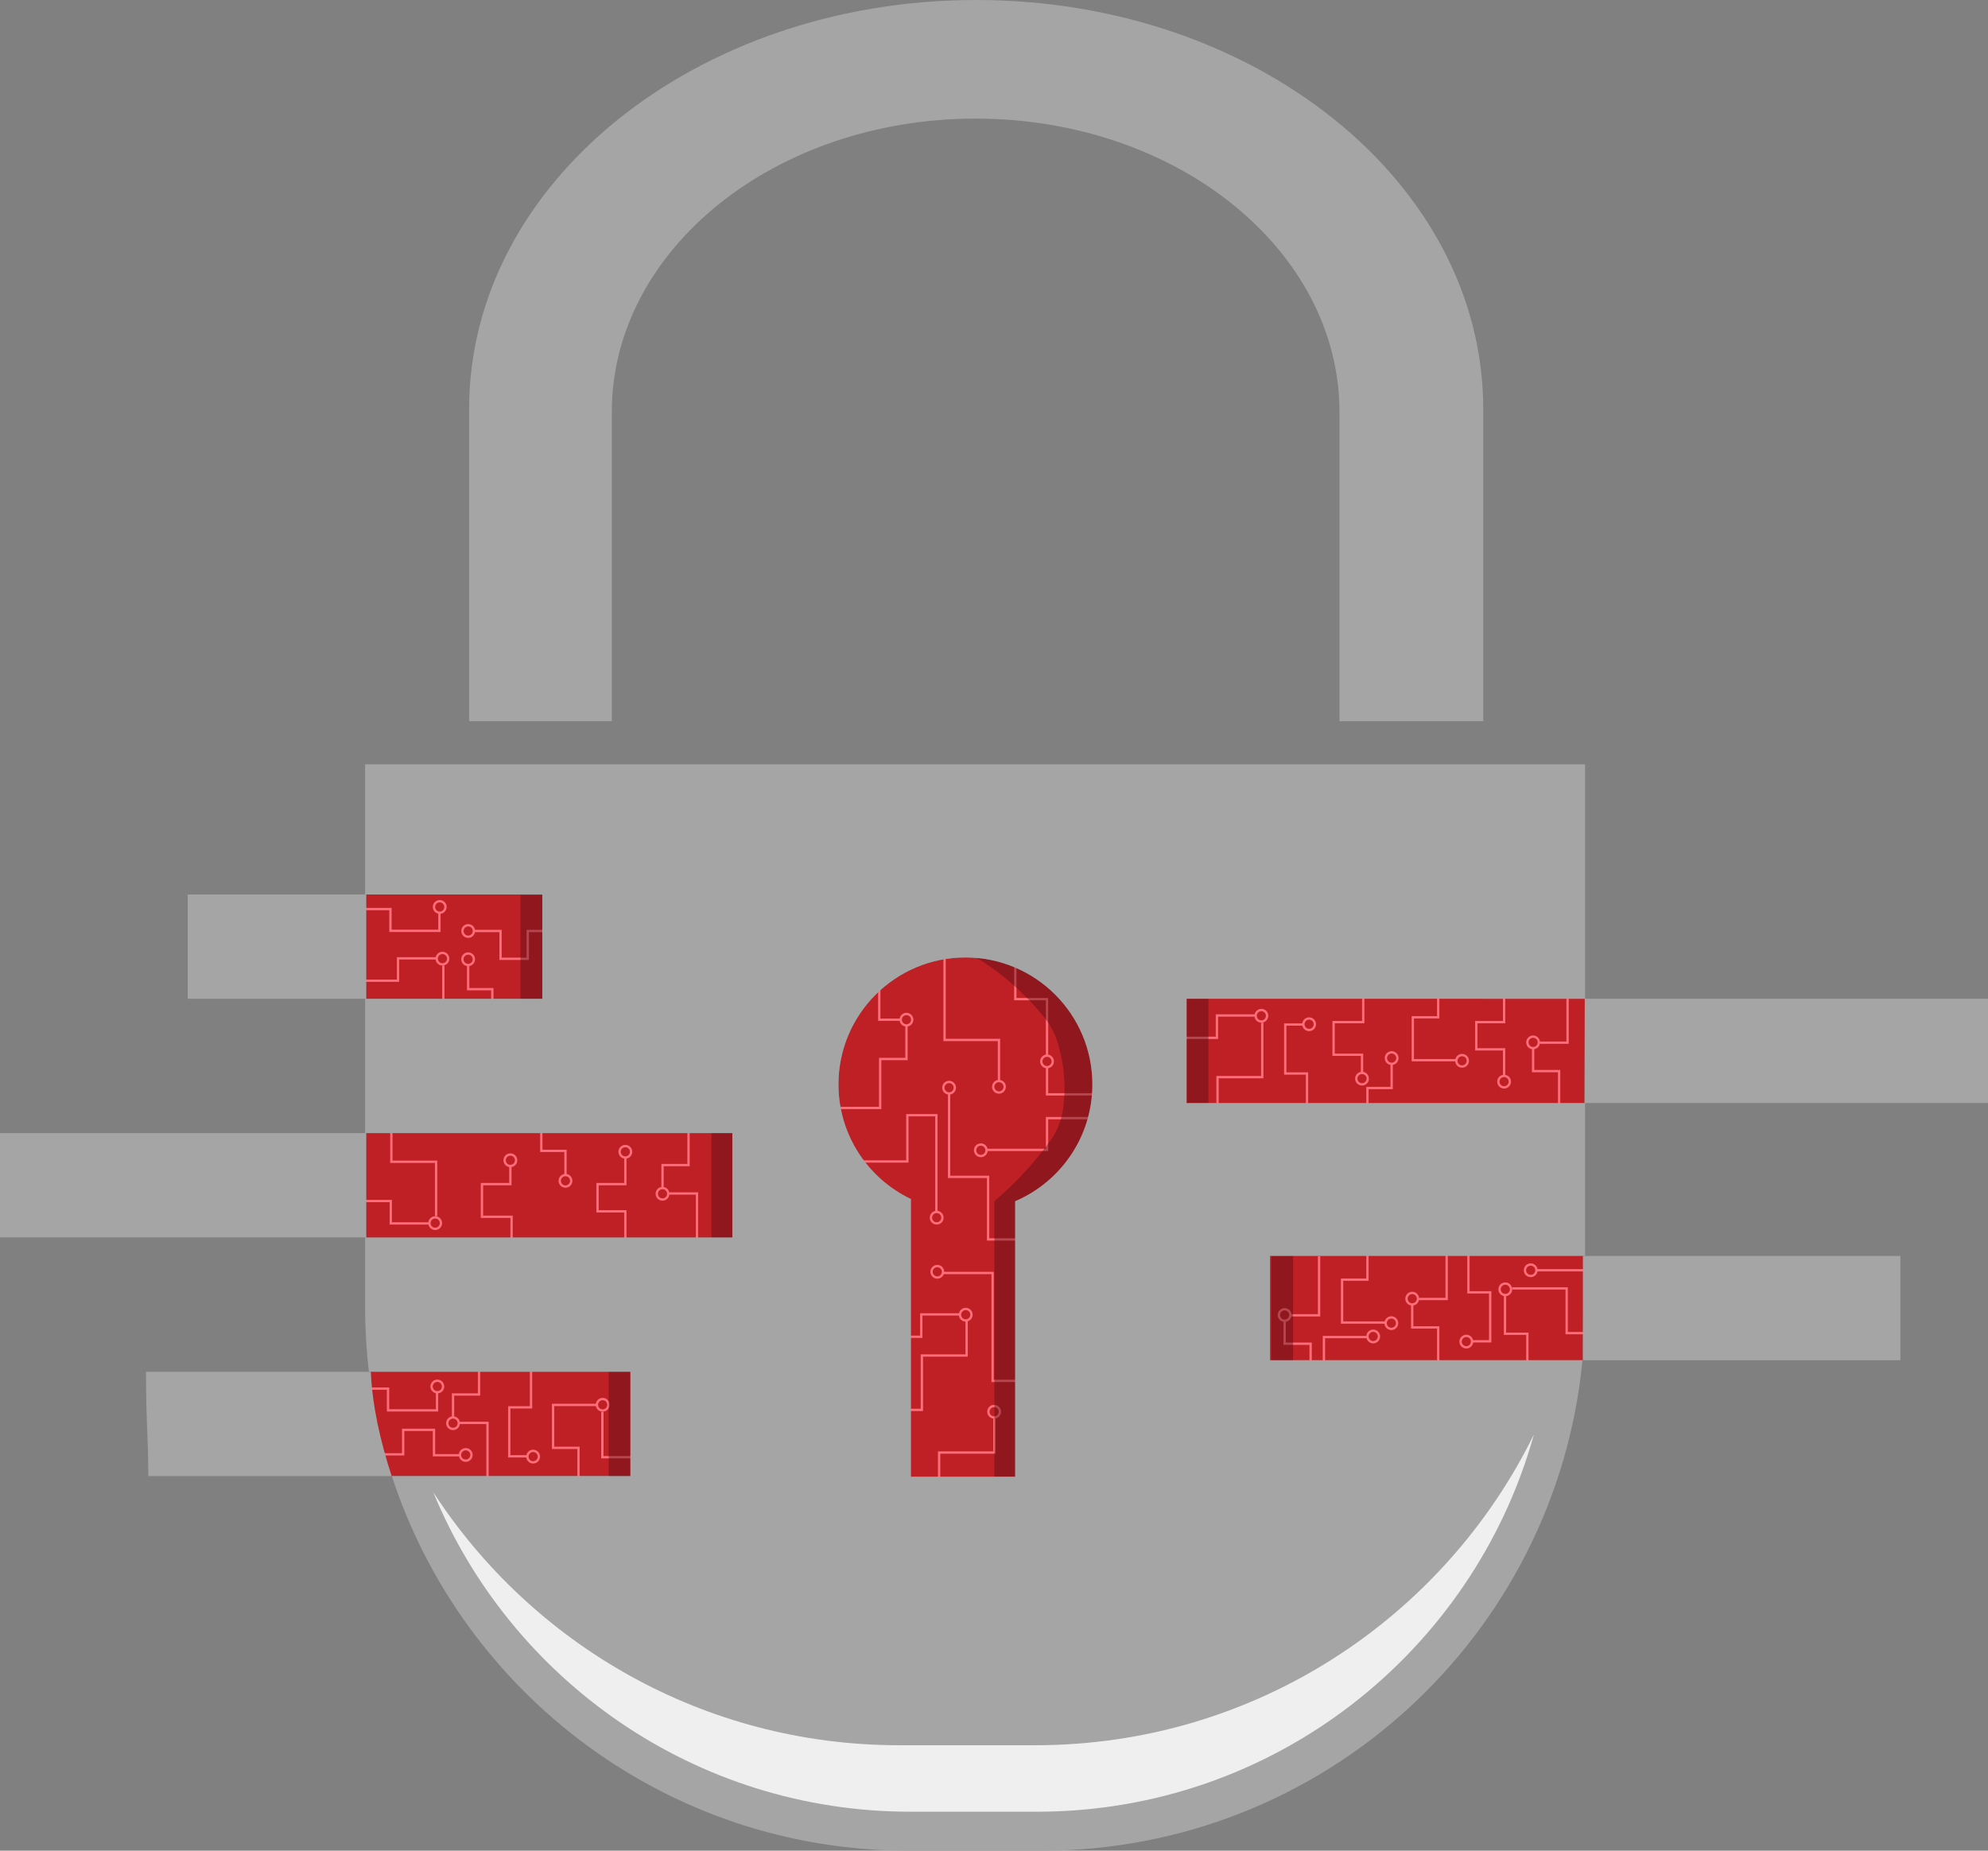 <?xml version="1.0" encoding="UTF-8"?>
<svg id="Layer_1" data-name="Layer 1" xmlns="http://www.w3.org/2000/svg" viewBox="0 0 857.8 798.65">
  <rect x="0" y="0" width="857.8" height="798.65" fill="#808080" stroke="none"/>
  <defs>
    <style>
      .cls-1 {
        fill: #bf2026;
      }

      .cls-2 {
        fill: none;
        stroke: #ff6e79;
        stroke-miterlimit: 10;
      }

      .cls-3 {
        fill: #470c11;
        opacity: .4;
      }

      .cls-4 {
        fill: #efefef;
      }

      .cls-5 {
        fill: #a5a5a5;
      }
    </style>
  </defs>
  <rect class="cls-1" x="158" y="384" width="189" height="180"/>
  <polygon class="cls-1" points="640 431 640 403 494 403 494 587 683 587 683.85 431 640 431"/>
  <path class="cls-1" d="M357,637h-188c-5.76-11.77-11.6-34.57-9-58h197s0,58,0,58Z"/>
  <circle class="cls-2" cx="554.3" cy="567.48" r="2.48"/>
  <polyline class="cls-2" points="620.57 588.74 620.57 572.83 609.35 572.83 609.35 562.91"/>
  <polyline class="cls-2" points="649 428.83 649 441.09 637 441.09 637 452.83 649 452.83 649 464.04"/>
  <polyline class="cls-2" points="571.26 587.17 571.26 577 590.3 577"/>
  <polyline class="cls-2" points="620.57 428.57 620.57 439 609.61 439 609.61 457.52 628.39 457.52"/>
  <polyline class="cls-2" points="508.65 447.87 525.09 447.87 525.09 438.22 541.78 438.22"/>
  <polyline class="cls-2" points="525.35 479.96 525.35 464.83 544.65 464.83 544.65 441.35"/>
  <polyline class="cls-2" points="590.04 478.39 590.04 469.52 600.48 469.52 600.48 459.09"/>
  <polyline class="cls-2" points="588.22 428.3 588.22 441.09 575.43 441.09 575.43 455.17 587.7 455.17 587.7 463.52"/>
  <polyline class="cls-2" points="563.96 479.17 563.96 463.26 554.57 463.26 554.57 442.13 562.39 442.13"/>
  <polyline class="cls-2" points="624.22 535 624.22 560.57 612.22 560.57"/>
  <circle class="cls-2" cx="544.26" cy="438.35" r="2.48"/>
  <polyline class="cls-2" points="155.3 423.22 171.74 423.22 171.74 413.57 188.43 413.57"/>
  <polyline class="cls-2" points="172 455.3 172 440.17 191.3 440.17 191.3 416.7"/>
  <circle class="cls-2" cx="190.91" cy="413.7" r="2.48"/>
  <polyline class="cls-2" points="659.04 592 659.04 575.57 649.39 575.57 649.39 558.87"/>
  <polyline class="cls-2" points="691.13 575.3 676 575.3 676 556 652.52 556"/>
  <circle class="cls-2" cx="649.52" cy="556.39" r="2.48"/>
  <circle class="cls-2" cx="564.87" cy="442" r="2.48"/>
  <polyline class="cls-2" points="633.61 541.78 633.61 557.7 643 557.7 643 578.83 635.17 578.83"/>
  <circle class="cls-2" cx="632.7" cy="578.96" r="2.48"/>
  <circle class="cls-2" cx="587.7" cy="465.48" r="2.48"/>
  <circle class="cls-2" cx="600.48" cy="456.61" r="2.48"/>
  <circle class="cls-2" cx="630.87" cy="457.78" r="2.48"/>
  <polyline class="cls-2" points="590.04 541.78 590.04 552.22 579.09 552.22 579.09 570.74 597.87 570.74"/>
  <circle class="cls-2" cx="600.35" cy="571" r="2.48"/>
  <circle class="cls-2" cx="592.52" cy="576.74" r="2.48"/>
  <circle class="cls-2" cx="660.48" cy="548.17" r="2.48"/>
  <circle class="cls-2" cx="649" cy="466.78" r="2.48"/>
  <circle class="cls-2" cx="609.35" cy="560.43" r="2.48"/>
  <polyline class="cls-2" points="275.17 628.85 259.91 628.85 259.91 609.28"/>
  <polyline class="cls-2" points="163.39 627.61 173.96 627.61 173.96 617.04 187.26 617.04 187.26 628 198.61 628"/>
  <polyline class="cls-2" points="672.74 478.13 672.74 462.22 661.52 462.22 661.52 452.3"/>
  <polyline class="cls-2" points="676.39 424.39 676.39 449.96 664.39 449.96"/>
  <circle class="cls-2" cx="661.52" cy="449.83" r="2.48"/>
  <polyline class="cls-2" points="269.83 535 269.83 522.74 257.83 522.74 257.83 511 269.83 511 269.83 499.78"/>
  <polyline class="cls-2" points="257.43 606.28 238.65 606.28 238.65 624.8 249.61 624.8 249.61 635.24 249.61 639.15"/>
  <polyline class="cls-2" points="152.17 518.3 168.61 518.3 168.61 527.96 185.3 527.96"/>
  <polyline class="cls-2" points="168.87 486.22 168.87 501.35 188.17 501.35 188.17 524.83"/>
  <polyline class="cls-2" points="233.57 487.78 233.57 496.65 244 496.65 244 507.09"/>
  <polyline class="cls-2" points="220.74 537.87 220.74 525.09 207.96 525.09 207.96 511 220.22 511 220.22 502.65"/>
  <polyline class="cls-2" points="152.57 392.3 168.48 392.3 168.48 401.7 189.61 401.7 189.61 393.87"/>
  <circle class="cls-2" cx="187.78" cy="527.83" r="2.48"/>
  <circle class="cls-2" cx="189.74" cy="391.39" r="2.48"/>
  <polyline class="cls-2" points="229.13 591.41 229.13 607.33 219.74 607.33 219.74 628.46 227.57 628.46"/>
  <circle class="cls-2" cx="230.04" cy="628.59" r="2.48"/>
  <polyline class="cls-2" points="151.52 599.24 167.43 599.24 167.43 608.63 188.57 608.63 188.57 600.8"/>
  <circle class="cls-2" cx="188.7" cy="598.33" r="2.48"/>
  <circle class="cls-2" cx="220.22" cy="500.7" r="2.48"/>
  <circle class="cls-2" cx="244" cy="509.57" r="2.48"/>
  <polyline class="cls-2" points="212.43 435.74 212.43 426.87 202 426.87 202 416.43"/>
  <circle class="cls-2" cx="202" cy="413.96" r="2.48"/>
  <circle class="cls-2" cx="200.96" cy="627.87" r="2.48"/>
  <circle class="cls-2" cx="269.83" cy="497.04" r="2.48"/>
  <polyline class="cls-2" points="239.98 401.76 227.72 401.76 227.72 413.76 215.98 413.76 215.98 401.76 204.76 401.76"/>
  <circle class="cls-2" cx="202.02" cy="401.76" r="2.48"/>
  <circle class="cls-2" cx="260.04" cy="606.22" r="2.48"/>
  <polyline class="cls-2" points="297.09 486.87 297.09 502.78 285.87 502.78 285.87 512.7"/>
  <polyline class="cls-2" points="300.74 540.61 300.74 515.04 288.74 515.04"/>
  <circle class="cls-2" cx="285.87" cy="515.17" r="2.48"/>
  <polyline class="cls-2" points="206.7 585.87 206.7 601.78 195.48 601.78 195.48 611.7"/>
  <polyline class="cls-2" points="210.35 639.61 210.35 614.04 198.35 614.04"/>
  <circle class="cls-2" cx="195.48" cy="614.17" r="2.48"/>
  <polyline class="cls-2" points="565.52 595.78 565.52 579.87 554.3 579.87 554.3 569.96"/>
  <polyline class="cls-2" points="569.17 542.04 569.17 567.61 557.17 567.61"/>
  <line class="cls-2" x1="662.96" y1="548.17" x2="685.52" y2="548.17"/>
  <path class="cls-5" d="M421.21,0h0c-120.83,0-218.79,79.01-218.79,176.48v134.76h61.57v-133.43c0-69.94,70.29-126.63,156.99-126.63h0c86.7,0,156.99,56.7,156.99,126.63v133.43h62.03v-134.76C640,79.01,542.05,0,421.21,0Z"/>
  <rect class="cls-5" x="81" y="386" width="77" height="45"/>
  <rect class="cls-5" y="489" width="158" height="45"/>
  <rect class="cls-5" x="683.8" y="431" width="174" height="45"/>
  <rect class="cls-5" x="683" y="542" width="137" height="45"/>
  <path class="cls-5" d="M169,637h-105c0-16-1-23-1-45h97c.66,14.68,4.05,29.74,9,45Z"/>
  <path class="cls-1" d="M471.35,467.96c0-30.26-24.53-54.78-54.78-54.78s-54.78,24.53-54.78,54.78c0,21.83,12.77,40.67,31.24,49.47v119.85h45v-118.91c19.59-8.35,33.33-27.78,33.33-50.42Z"/>
  <polyline class="cls-2" points="381.09 576.87 397.52 576.87 397.52 567.22 414.22 567.22"/>
  <polyline class="cls-2" points="417.09 569.83 417.09 584.96 397.78 584.96 397.78 608.43 387.87 608.43"/>
  <circle class="cls-2" cx="416.7" cy="567.35" r="2.48"/>
  <circle class="cls-2" cx="428.96" cy="609.22" r="2.48"/>
  <circle class="cls-2" cx="404.17" cy="525.48" r="2.48"/>
  <circle class="cls-2" cx="451.78" cy="458.04" r="2.48"/>
  <circle class="cls-2" cx="423.22" cy="496.39" r="2.48"/>
  <circle class="cls-2" cx="404.43" cy="548.83" r="2.48"/>
  <circle class="cls-2" cx="409.52" cy="469.39" r="2.48"/>
  <circle class="cls-2" cx="431.04" cy="469" r="2.48"/>
  <circle class="cls-2" cx="391.13" cy="440.04" r="2.48"/>
  <polyline class="cls-2" points="405.22 640.13 405.22 626.83 429.09 626.83 429.09 611.57"/>
  <polyline class="cls-2" points="370 501.22 391.52 501.22 391.52 481.26 404.04 481.26 404.04 522.74"/>
  <polyline class="cls-2" points="442 534.87 426.35 534.87 426.35 507.87 409.52 507.87 409.52 471.48"/>
  <polyline class="cls-2" points="441.61 595.91 428.3 595.91 428.3 549.35 407.17 549.35"/>
  <polyline class="cls-2" points="360.61 478.13 379.78 478.13 379.78 457 391.13 457 391.13 442.91"/>
  <polyline class="cls-2" points="388.65 440.04 379.39 440.04 379.39 420.22"/>
  <polyline class="cls-2" points="471.35 482.52 451.78 482.52 451.78 496.22 425.57 496.22"/>
  <polyline class="cls-2" points="438.09 412.78 438.09 431.17 451.78 431.17 451.78 455.43"/>
  <polyline class="cls-2" points="451.78 460.52 451.78 472.26 474.09 472.26"/>
  <polyline class="cls-2" points="407.57 408.48 407.57 448.78 431.04 448.78 431.04 464.04 431.04 466.52"/>
  <rect class="cls-3" x="512.04" y="429.61" width="9.39" height="46.96"/>
  <rect class="cls-3" x="307" y="488.57" width="9.39" height="46.96"/>
  <rect class="cls-3" x="224.57" y="386.3" width="9.39" height="46.96"/>
  <rect class="cls-3" x="548.57" y="540.22" width="9.39" height="46.96"/>
  <rect class="cls-3" x="262.65" y="590.83" width="9.39" height="46.96"/>
  <path class="cls-3" d="M482.3,488.57l-3.65-32.35-12.52-27.13-25.04-13.57-20.35-2.61h0c11.39,6.9,21.49,15.74,29.84,26.12h0c3.03,3.76,5.2,8.13,6.37,12.82l.41,1.63c2,8.02,2.49,16.34,1.44,24.54h0c-.67,5.21-2.63,10.17-5.72,14.43h0c-6.93,9.56-14.98,18.24-24,25.86h0v118.96h9.39v-118.93l26.09-2.63,17.74-27.13Z"/>
  <path class="cls-5" d="M683.93,431v-101.18H157.54v56.18h76.46v45h-76.46v58h158.46v45h-158.46v30.24c0,9.39.57,18.66,1.64,27.76h112.82v45h-102.93c30.62,93.84,118.82,161.65,222.89,161.65h57.56c121.78,0,221.87-92.87,233.31-211.65h-134.82v-45h135.93v-66h-171.93v-45h171.93ZM438.02,518.37v118.91h-45v-119.85c-18.47-8.81-31.24-27.65-31.24-49.47,0-30.26,24.53-54.78,54.78-54.78s54.78,24.53,54.78,54.78c0,22.64-13.74,42.07-33.33,50.42Z"/>
  <path class="cls-4" d="M446.74,753.14h-58.82c-84.23,0-158.29-43.48-200.99-109.22,33.31,80.93,112.93,137.91,205.87,137.91h54.65c102.2,0,188.28-68.89,214.41-162.77-39,79.41-120.66,134.08-215.11,134.08Z"/>
</svg>